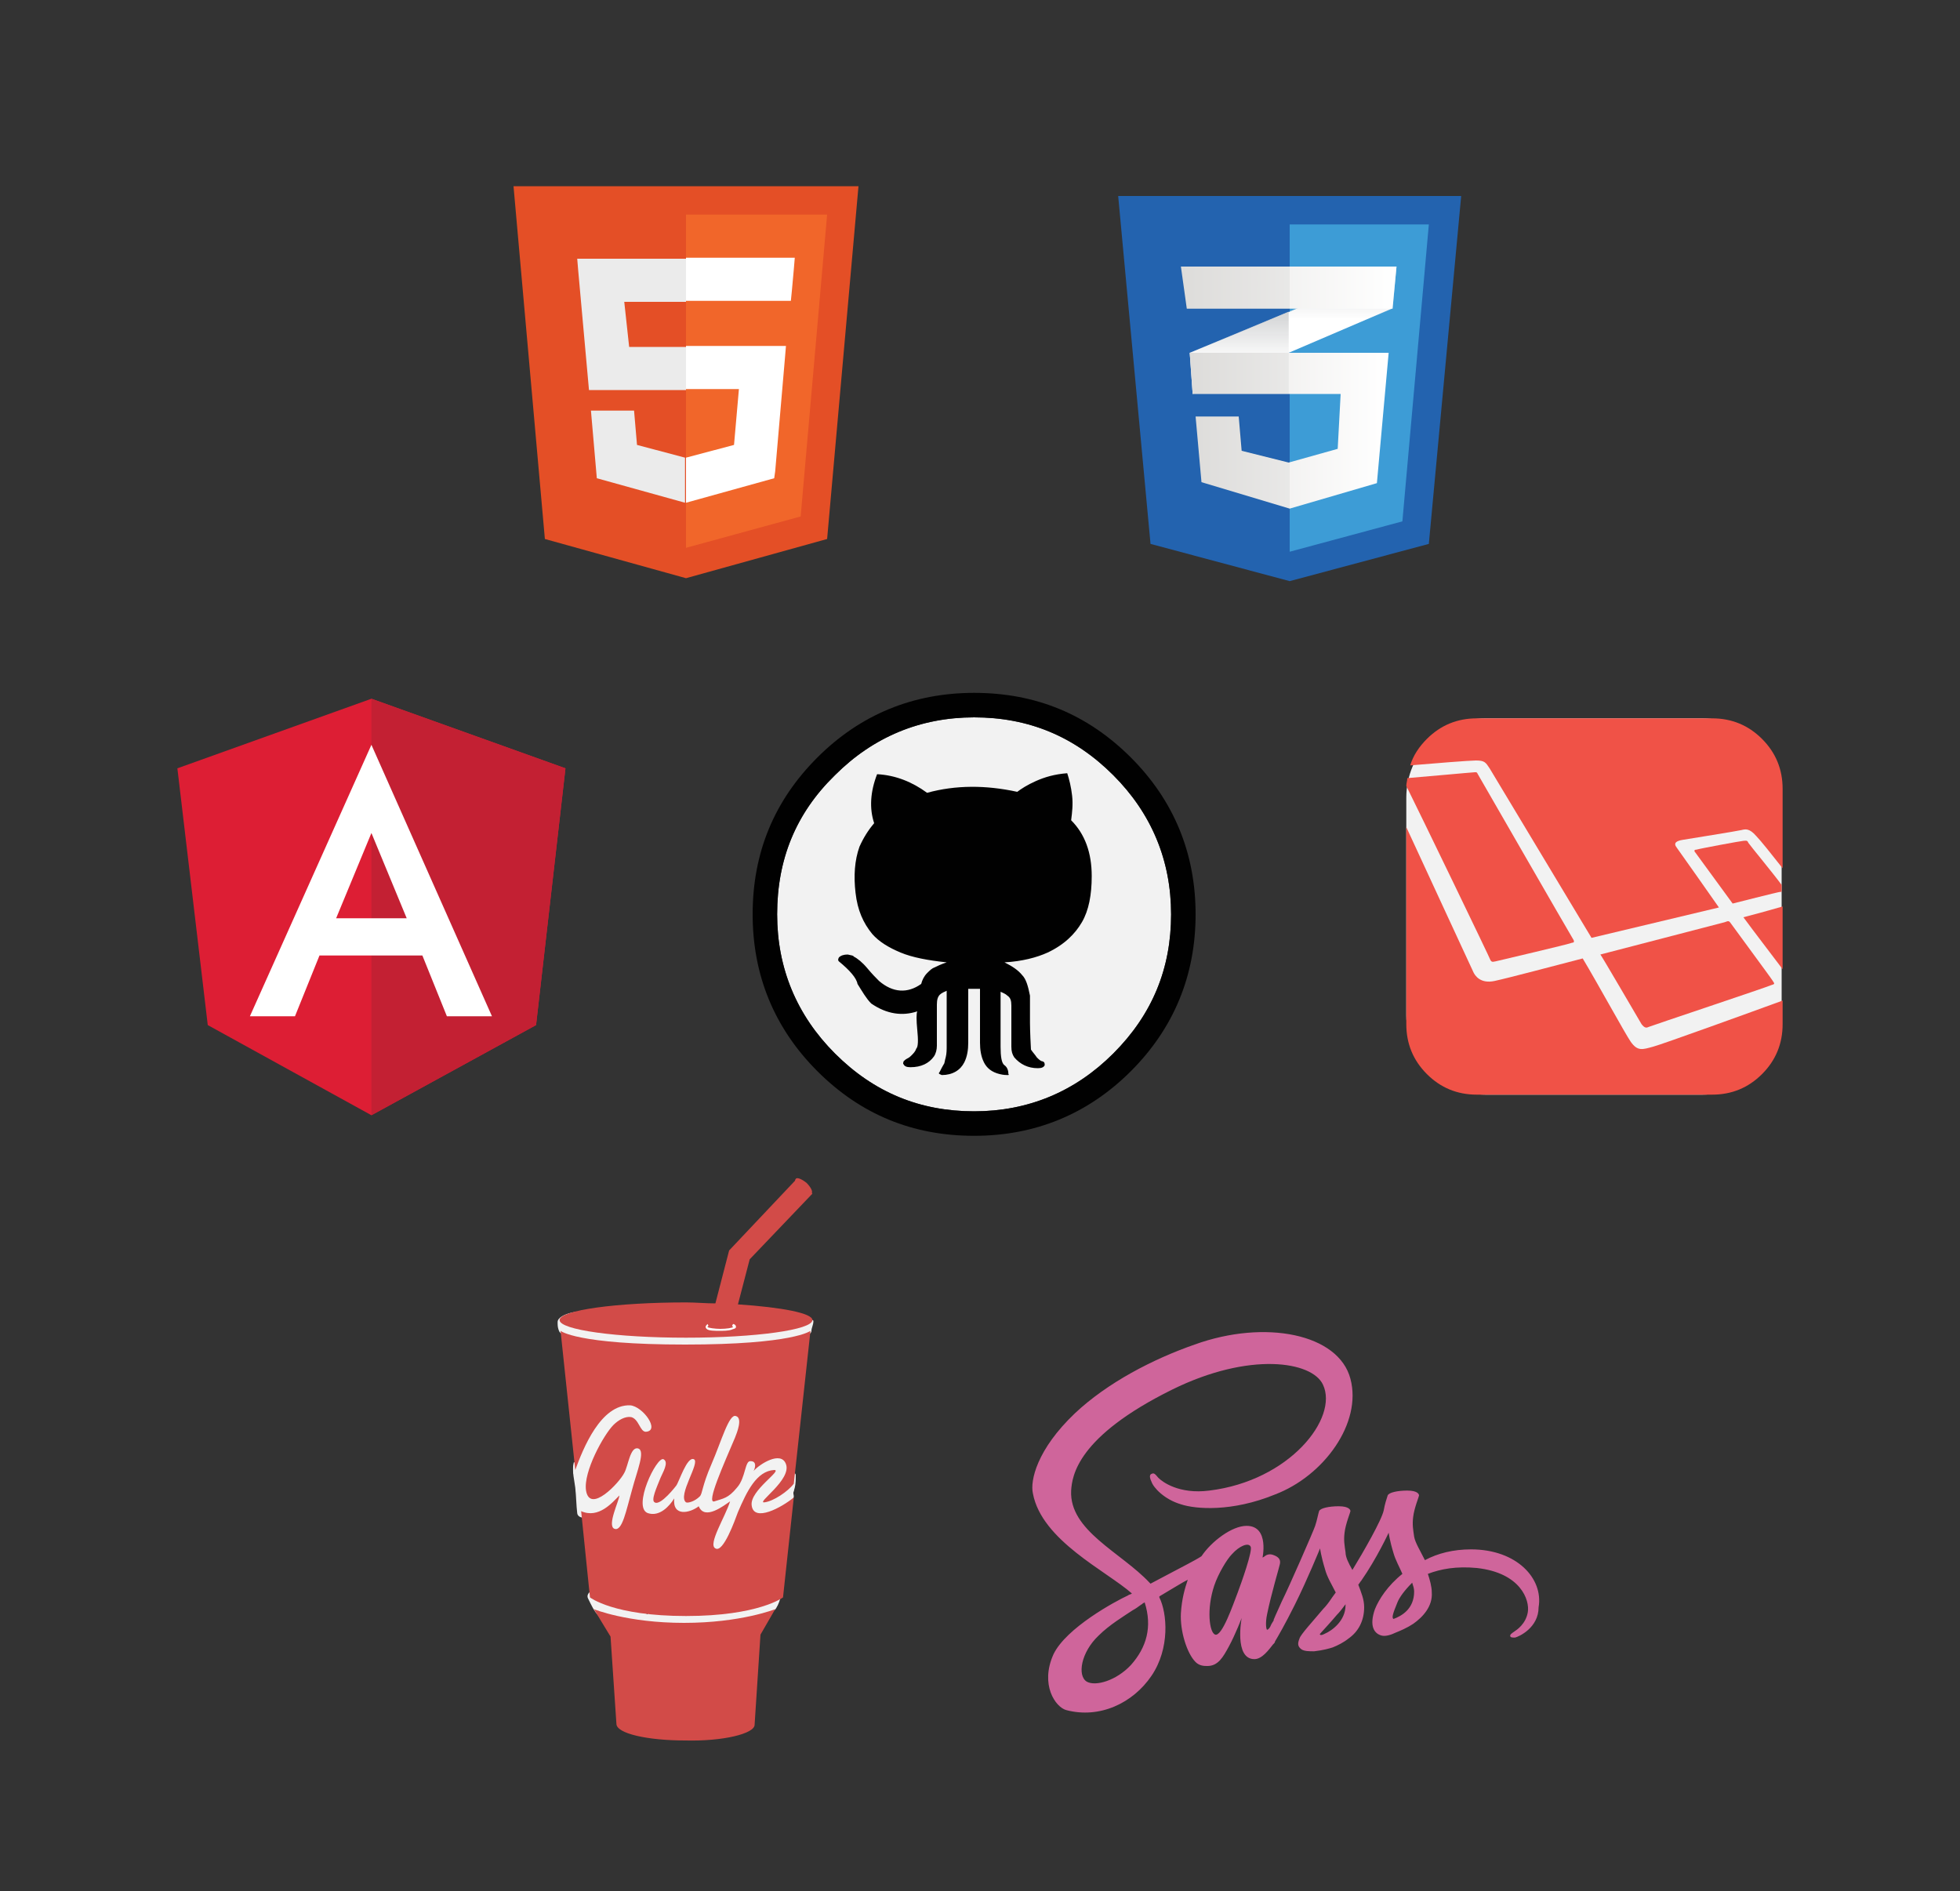 <?xml version="1.0" encoding="utf-8"?>
<!-- Generator: Adobe Illustrator 19.2.1, SVG Export Plug-In . SVG Version: 6.00 Build 0)  -->
<svg version="1.1" xmlns="http://www.w3.org/2000/svg" xmlns:xlink="http://www.w3.org/1999/xlink" x="0px" y="0px"
	 viewBox="0 0 200 193" style="enable-background:new 0 0 200 193;" xml:space="preserve">
<rect x="0" y="0" width="200" height="193" fill="#333333" stroke="none"/>
<style type="text/css">
	.st0{fill:#F2F2F2;}
	.st1{fill:#E44F26;}
	.st2{fill:#F1662A;}
	.st3{fill:#EBEBEB;}
	.st4{fill:#FFFFFF;}
	.st5{fill:#2363AF;}
	.st6{fill:#3D9CD6;}
	.st7{fill:url(#SVGID_1_);}
	.st8{fill:url(#SVGID_2_);}
	.st9{fill:url(#SVGID_3_);}
	.st10{opacity:5.000000e-02;}
	.st11{fill:#010101;}
	.st12{fill:url(#SVGID_4_);}
	.st13{opacity:5.000000e-02;fill:#010101;enable-background:new    ;}
	.st14{fill:#CF659B;}
	.st15{fill:#D24B48;}
	.st16{fill:#F05247;}
	.st17{fill:#DD1E34;}
	.st18{fill:#C32033;}
</style>
<g id="Layer_3">
	<g>
		<g>
			<path class="st0" d="M58.2,137.9c0.1,0.1,0.2,0.1,0.2,0.2c1,0.9,2.6,1,3.5,0c0.9-1,1-2.6,0-3.5c-0.1-0.1-0.2-0.1-0.2-0.2
				c-1-0.9-2.6-1-3.5,0C57.3,135.3,57.2,136.9,58.2,137.9L58.2,137.9z"/>
		</g>
	</g>
	<g>
		<g>
			<path class="st0" d="M57.8,135.2c-0.2,0.2-0.1,0.1,0.3-0.1c-0.1,0.1-1.3,0.6-0.8,0.9c0,0,0,0,0,0c0.9-0.3,1.9-0.6,2.8-0.9
				c-0.3-0.2-0.3-0.6-0.3-1c0-0.6-2.9-0.1-2.9,0.8c0,0.3,0,0.5,0.1,0.8c0.1,0.3,0.2,0.3,0.4,0.5c0.4,0.3,1.2,0.1,1.7-0.1
				c0.2-0.1,1.3-0.4,1.1-0.8c-0.1-0.1-0.1-0.2-0.2-0.3c-0.3,0.3-0.6,0.6-0.8,0.9c0.3-0.1,0.6-0.3,0.9-0.5c0.4-0.3,0.4-0.7-0.2-0.7
				C59.2,134.6,58.3,134.8,57.8,135.2L57.8,135.2z"/>
		</g>
	</g>
	<g>
		<g>
			<path class="st0" d="M61.1,137.4c1.7,0.1,3.3,0.2,5,0.1c0.6,0,1.6-0.2,1.9-0.8c0.3-0.6-0.3-0.8-0.8-0.8c-1.7,0-3.3,0-5-0.1
				c-0.6,0-1.6,0.2-1.9,0.8C59.9,137.2,60.6,137.4,61.1,137.4L61.1,137.4z"/>
		</g>
	</g>
	<g>
		<g>
			<path class="st0" d="M66.2,137.5c3.1,0,6.2,0.2,9.2-0.5c0.3-0.1,1.5-0.4,1.3-0.9c-0.2-0.5-1.3-0.2-1.6-0.1
				c-2.4,0.5-5.2,0.2-7.7,0.2C66.5,136.2,64.3,137.5,66.2,137.5L66.2,137.5z"/>
		</g>
	</g>
	<g>
		<g>
			<path class="st0" d="M74.7,137.8c1,0.1,2,0,3-0.2c1-0.2,1.9-0.3,2.9-0.6c0.5-0.2,1.4-0.6,1.2-1.3c-0.2-0.7-1.2-0.7-1.7-0.5
				c-1.3,0.4-3,0.8-4.3,0.7c-0.7-0.1-1.6,0.2-1.9,0.9C73.6,137.3,74.1,137.8,74.7,137.8L74.7,137.8z"/>
		</g>
	</g>
	<g>
		<g>
			<path class="st0" d="M80.1,136.6c-0.1,0-0.2,0-0.2,0c-0.1-0.1-0.2-0.1-0.3-0.2c0,0,0,0,0,0c-0.1,0.2,0.1,0.3,0.2,0.3
				c0.5,0.1,1,0,1.5-0.1c-0.4,0.1-0.7,0.1-1.1,0.2c0,0,0.1,0,0.1,0c-0.1,0-0.3-0.1-0.4-0.1C80,136.6,80,136.6,80.1,136.6
				c0.3,0.4,1.2,0.1,1.6-0.1c0.3-0.1,1.1-0.3,1.1-0.7c0-0.3,0.2-0.6,0.2-1c0-0.4-2.9,0-2.9,0.8c0,0.3-0.2,0.6-0.2,1
				c0.9-0.3,1.9-0.6,2.8-0.9c-0.4-0.3-1.3-0.1-1.7,0c0.4,0,0.9-0.1,1.3-0.1c0,0-0.1,0-0.1,0c0.1,0.1,0.2,0.2,0.2,0.3
				c0.2-0.5-0.9-0.4-1.1-0.4c-0.6,0.1-1.5,0.2-1.9,0.7C79,136.6,79.8,136.6,80.1,136.6L80.1,136.6z"/>
		</g>
	</g>
	<g>
		<g>
			<path class="st0" d="M67.4,146.1c0-0.8,0-1.4-0.6-2.1c-0.5-0.5-1.2-1-1.9-1.2c-1.4-0.3-3.2,0.7-3.1,2.3c0-0.1,0.1-0.3,0.1-0.4
				c0,0,0,0,0,0.1c0.7-0.2,1.5-0.5,2.2-0.7c-0.1,0-0.4-0.3-0.5-0.4c-0.6-0.4-2.7,0.1-2.6,1.1c0,0.2,0,0.9,0.2,0.7
				c0.6-0.2,1.2-0.4,1.7-0.6c0.3,0,0.3,0,0.1-0.1c-0.6-0.4-3.1-0.1-2.8,0.9c0.1,0.4,0.2,0.8,0.2,1.2c1-0.3,1.9-0.5,2.9-0.8
				c-0.2-0.4-0.3-0.8-0.6-1.1c-0.5-0.5-2.7-0.1-2.8,0.7c0,0.7-0.1,1.4-0.1,2.1c-0.1,1.1,2.8,0.5,2.9-0.4c0-0.7,0.1-1.4,0.1-2.1
				c-0.9,0.2-1.9,0.5-2.8,0.7c0.2,0.2,0.2,0.5,0.4,0.8c0.5,0.9,2.9,0.2,2.9-0.8c0-0.4,0-0.8-0.2-1.2c-0.9,0.3-1.9,0.6-2.8,0.9
				c0.9,0.6,1.8,0.7,2.8,0.2c1-0.5,0.9-1.2,0.8-2.2c-0.9,0.4-1.7,0.7-2.6,1.1c0.3,0.2,0.7,0.4,1.1,0.5c0.7,0.2,1.8-0.2,2.2-0.7
				c0.1-0.2,0.1-0.3,0.1-0.4c0.1-0.2,0.4-0.7,0-0.5c-0.6,0.1-1.2,0.2-1.8,0.4c0.4,0.1,1.1,0.6,1.3,1c0.3,0.5,0.2,1,0.2,1.6
				C64.5,147.7,67.4,147.2,67.4,146.1L67.4,146.1z"/>
		</g>
	</g>
	<g>
		<g>
			<path class="st0" d="M58.8,146.9c0,0.5,0.1,0.9,0.1,1.4c0,0.4-0.2,0.9-0.4,1.3c-0.2,0.6,0.9,0.6,1.2,0.5c0.5-0.1,1.5-0.3,1.7-0.9
				c0.1-0.4,0.3-0.9,0.4-1.3c0.1-0.5-0.1-0.9-0.1-1.4c0.1-0.6-0.8-0.6-1.2-0.5C60.1,146,58.9,146.3,58.8,146.9L58.8,146.9z"/>
		</g>
	</g>
	<g>
		<g>
			<path class="st0" d="M58.5,149.5c-0.1,0.8,0.1,1.5,0.2,2.3c0.1,0.9,0.1,1.8,0.2,2.6c0.1,1,3,0.4,2.9-0.8
				c-0.1-0.8-0.1-1.5-0.2-2.3c-0.1-0.7-0.3-1.5-0.2-2.2C61.5,148,58.6,148.5,58.5,149.5L58.5,149.5z"/>
		</g>
	</g>
	<g>
		<g>
			<path class="st0" d="M60,152c0,0.6,0,1.2,0,1.9c0,1.6,2.3,1,2.9,0.1c0.7-1.2,1.2-2.5,1.5-3.9c0.2-0.7,0.3-1.4,0.5-2.1
				c0.1-0.4,0.2-1.9,0.5-2.2c-0.8-0.1-1.6-0.2-2.4-0.3c0.8,2.8-0.6,5.9-1.4,8.6c-0.5,1.7,2.4,1.7,2.8,0.4c0.9-3.1,2.5-6.6,1.5-9.8
				c-0.3-1-1.8-0.9-2.4-0.3c-1.1,1-1.2,2.4-1.5,3.8c-0.4,1.9-0.9,3.7-1.8,5.4c1,0,1.9,0.1,2.9,0.1c0-0.6,0-1.2,0-1.9
				C63,150.3,60,150.6,60,152L60,152z"/>
		</g>
	</g>
	<g>
		<g>
			<path class="st0" d="M64,156.2c0-1.2,0-2.4,0.2-3.7c0.2-1.1-2.8-0.5-2.9,0.4c-0.2,1.3-0.3,2.7-0.2,4
				C61.1,157.8,64,157.3,64,156.2L64,156.2z"/>
		</g>
	</g>
	<g>
		<g>
			<path class="st0" d="M67.7,154.8c0-2.1-0.5-5.3,0.8-7.1c-1,0.2-1.9,0.4-2.9,0.6c0.1,1.7-0.5,3.5-0.3,5.1c0.1,1.2,1.6,1.3,2.6,1.1
				c3.3-0.6,3.3-3.8,3.6-6.5c0.1-0.6-2.7,0.1-2.9,0.6c-0.5,1.1-1.9,4.4-0.4,5.4c0.9,0.5,3.3,0,3.4-1.1c0-0.5-2.8-0.1-2.9,0.8
				c0,0,0,0,0-0.1c0.6-0.2,1.3-0.5,1.9-0.7c0,0,0-2.2,0-2.4c0.2-0.8,0.6-1.6,0.9-2.4c-1,0.2-1.9,0.4-2.9,0.6
				c-0.1,1.2,0.1,4.3-1.3,4.9c0.5-0.1,1-0.3,1.5-0.4c-1.1,0.1-0.4-2.5-0.4-2.9c0.1-1,0.1-1.9,0.1-2.8c-0.1-0.9-2.6,0.3-2.9,0.6
				c-1.3,2-0.8,5.2-0.8,7.4C64.8,156.1,67.7,155.7,67.7,154.8L67.7,154.8z"/>
		</g>
	</g>
	<g>
		<g>
			<path class="st0" d="M67.9,154.8c2.2-0.2,4.1,0.3,5.9-1.2c1.1-0.9,3.1-3.4,2.5-5c-0.8-1.8-3.2,0.3-3.8,1.1
				c-0.6,0.7-1.1,1.5-1.6,2.4c-0.3,0.5-0.5,1-0.8,1.5c-0.1,0.2-0.3,0.5-0.4,0.7c-0.3,0.3-0.3,0.4-0.1,0.3c0.7-0.1,1.4-0.2,2.1-0.2
				c0,0,0,0-0.1,0c-0.9-0.5-3.5,0.7-2.3,1.5c1.4,0.8,2.7-0.6,3.4-1.7c0.9-1.5,1.5-3.6,2.9-4.7c-0.4,0.1-0.7,0.3-1.1,0.4
				c0,0,0.1,0,0.1,0c-0.4-0.1-0.8-0.2-1.2-0.3c0.3,0.3-0.4,1.6-0.6,1.9c-0.3,0.5-0.6,1.1-1.1,1.4c-0.9,0.6-2.4,0.2-3.5,0.3
				C66.8,153.1,65.9,154.9,67.9,154.8L67.9,154.8z"/>
		</g>
	</g>
	<g>
		<g>
			<path class="st0" d="M73.8,150.3c0.2-1.1,0.5-2.3,0.9-3.4c0.1-0.4,0.3-0.8,0.5-1.2c0.1-0.3,0.2-0.5,0.4-0.8
				c0.3-0.5,0-0.5-0.9-0.1c-0.2-0.2-0.4-0.3-0.6-0.5c0.1,0.5-0.6,1.5-0.8,2c-0.3,0.7-0.7,1.4-1,2.1c-0.7,1.3-1.3,2.6-1.7,4
				c-0.4,1.2,2.6,0.9,2.9-0.3c0.6-1.8,1.5-3.4,2.3-5.1c0.5-1,1.3-2.4,1.2-3.5c0-0.3-0.4-0.4-0.6-0.5c-3.7-1.4-5,5.3-5.5,7.5
				C70.6,151.9,73.5,151.5,73.8,150.3L73.8,150.3z"/>
		</g>
	</g>
	<g>
		<g>
			<path class="st0" d="M74.5,157.6c0.8-1.4,1.5-2.8,2.1-4.3c0.3-0.8,0.5-1.7,0.8-2.5c0.2-0.8,0.3-2,0.7-2.7
				c-0.6,0.3-1.3,0.5-1.9,0.8c-0.5,0-0.1,1.4,0,1.7c0,1.1,2.5,0.2,2.8-0.3c0.5-0.5,0.2-0.7-0.7-0.4c-0.2-0.1-0.4-0.3-0.6-0.4
				c0.2,1.7-3.1,3-1.3,4.6c1.4,1.3,2.9,0.1,3.9-0.9c1.2-1.3-1.6-1.3-2.3-0.6c-0.2,0.3-1,0.8-0.3,0.5c0.5-0.1,1-0.1,1.5-0.2
				c-0.6-0.2,0.9-1.9,1-2.1c0.3-0.6,0.5-1.3,0.4-2c0-0.2-0.4-0.4-0.6-0.4c-1.6-0.4-3,0.6-3.8,1.9c0.9-0.1,1.9-0.2,2.8-0.3
				c0-1-0.2-2.3-1.4-2.6c-0.8-0.2-1.9,0.1-2.3,0.8c-0.8,1.1-0.9,3.1-1.3,4.4c-0.6,1.8-1.4,3.5-2.3,5.1
				C71.1,158.7,74,158.5,74.5,157.6L74.5,157.6z"/>
		</g>
	</g>
	<g>
		<g>
			<path class="st0" d="M78.2,151.2c0,0.5,0,0.9-0.1,1.4c-0.1,0.4-0.2,0.8-0.1,1.2c0.1,0.7,2.9,0.1,2.9-0.8c0,0,0.1-0.2,0.1-0.3
				c0-0.2-0.1-0.4-0.1-0.6c-0.1-0.7-3-0.1-2.9,0.8c0,0.2,0.1,0.4,0.1,0.6c0,0.1-0.1,0.2-0.1,0.3c1-0.3,1.9-0.5,2.9-0.8
				c-0.1-0.4,0.1-0.8,0.2-1.2c0.1-0.4,0.1-0.9,0.1-1.3C81.1,149.8,78.2,150.3,78.2,151.2L78.2,151.2z"/>
		</g>
	</g>
	<g>
		<g>
			<path class="st0" d="M78.1,153.5c0.1,0.1,0.2,0.1,0.2,0.2c0.4,0.4,1.3,0.3,1.8,0c0.5-0.3,0.8-0.7,0.8-1.3c0-0.1,0-0.3-0.1-0.4
				c-0.1-0.7-1.2-0.8-1.7-0.6c-0.6,0.2-1.3,0.7-1.2,1.4c0,0.1,0,0.3,0.1,0.4c0.9-0.4,1.7-0.8,2.6-1.2c-0.1-0.1-0.2-0.1-0.2-0.2
				C79.3,150.8,76.9,152.3,78.1,153.5L78.1,153.5z"/>
		</g>
	</g>
	<g>
		<g>
			<path class="st0" d="M79.7,153.3c0,0,0.1,0,0.1,0c-0.6,0.1-1.2,0.3-1.8,0.4c0.2,0,0.3,0,0.5,0c0.4-0.1,0.9-0.2,1.3-0.3
				c0.2-0.1,0.7-0.2,0.8-0.5c0-0.1,0.2-0.2,0.3-0.3c0.1-0.1,0-0.3,0.1-0.5c-1,0.3-1.9,0.5-2.9,0.8c0,0.2,0,0.5-0.1,0.7
				c0,0.3,2.8,0,2.9-0.8c0-0.2,0-0.5,0.1-0.7c0-0.3-2.8,0-2.9,0.8c0,0.2,0,0.1-0.1,0.3c-0.1,0.1-0.2,0.2-0.2,0.3
				c0.7-0.3,1.4-0.5,2.1-0.8c0.2,0,0.2,0-0.2,0c-0.2,0-0.4,0.1-0.6,0.1c-0.4,0.1-0.7,0.2-1,0.3c-0.2,0.1-1,0.5-0.4,0.7
				C78.3,153.8,79.2,153.5,79.7,153.3L79.7,153.3z"/>
		</g>
	</g>
	<g>
		<g>
			<path class="st0" d="M73.3,154.4c0.5-0.4,0,0.1-0.9,0.2c0.2,0,0.5-0.1,0.7-0.1c0.5-0.1,1-0.3,1.4-0.6c0.1-0.1,0.4-0.2,0.3-0.4
				c0-0.2-0.4-0.2-0.5-0.2c-0.6,0-1.5,0.2-2,0.5c1.3-0.3,1.6-0.5,0.9-0.3c-0.2,0-0.4,0.1-0.5,0.1c-0.3,0.1-0.6,0.2-0.9,0.3
				c-0.4,0.2-0.8,0.4-1.1,0.7c-0.5,0.4,0.5,0.5,0.7,0.4C72,155,72.8,154.8,73.3,154.4L73.3,154.4z"/>
		</g>
	</g>
	<g>
		<g>
			<path class="st0" d="M73.8,153.4c1,0,3.1-1.5,1.2-1.5C74,151.9,71.9,153.4,73.8,153.4L73.8,153.4z"/>
		</g>
	</g>
	<g>
		<g>
			<path class="st0" d="M73,152.5c-0.1,0.1-0.1,0.2-0.2,0.3c-0.4,0.6,0.3,1.1,0.9,1.2c0.7,0.1,1.5-0.2,1.9-0.9
				c0.1-0.1,0.1-0.2,0.2-0.3c0.4-0.6-0.3-1.1-0.9-1.2C74.2,151.6,73.4,151.9,73,152.5L73,152.5z"/>
		</g>
	</g>
	<g>
		<g>
			<path class="st0" d="M64.5,164.8c0-0.2,0-0.4,0-0.6c0.1-1-1.5-0.7-2-0.5c0.2,0,0.4-0.1,0.6-0.1c0.3,0.1,0.5,0.2,0.8,0.3
				c-0.5-0.4-0.8-1-1-1.6c-0.3-0.6-1.1-0.5-1.7-0.4c-0.4,0.1-1.5,0.6-1.2,1.2c0.3,0.6,0.6,1.3,1.1,1.8c0.7,0.8,1.8,0.4,2.7,0.1
				c-0.7-0.2-1.4-0.3-2-0.5c0,0.4,0,0.7,0,1.1c0.1,0.6,1.3,0.5,1.7,0.4C63.7,165.9,64.5,165.5,64.5,164.8L64.5,164.8z"/>
		</g>
	</g>
	<g>
		<g>
			<path class="st0" d="M65.9,165.3c0-0.2,0-0.4,0-0.6c-1,0.2-1.9,0.4-2.9,0.5c1.2,2.6,4.5,2.3,5.7-0.2
				C67.7,165.1,66.8,165.2,65.9,165.3c0,1,0.7,1.3,1.6,1.2c0.5,0,0.9-0.3,1.3-0.4c0.6-0.1,1.2-0.2,1.8-0.3c0.5-0.1,1.4-0.6,1.2-1.2
				c-0.2-0.7-1.2-0.6-1.7-0.4c-0.5,0.1-1,0.1-1.4,0.2c-0.3,0-0.5,0.1-0.7,0.2c-0.5,0.1-0.5,0.2,0,0.1c0.3,0.1,0.5,0.2,0.8,0.3
				c-0.1-0.1-0.1-0.3-0.1-0.4c-0.1-1.1-2.5-0.4-2.8,0.3C65.8,165,65.3,165.8,65.9,165.3c0.4-0.4,0.2-0.3,0-0.8
				c-0.4-0.9-2.9-0.5-2.9,0.5c0,0.2,0,0.4,0,0.6C63,166.9,65.9,166.4,65.9,165.3L65.9,165.3z"/>
		</g>
	</g>
	<g>
		<g>
			<path class="st0" d="M77,162.2c-0.1,0.9-0.1,1.7-0.6,2.5c-0.3,0.4,1.1,0.3,1.1,0.2c0.5-0.1,1.4-0.3,1.7-0.8
				c0.5-0.8,0.6-1.8,0.7-2.7c0-0.4-1.4-0.1-1.6,0C78,161.5,77.1,161.7,77,162.2L77,162.2z"/>
		</g>
	</g>
	<g>
		<g>
			<path class="st0" d="M78.4,165c0-0.3,0-0.5,0-0.8c0-1.3-2.1-0.6-2.6-0.1c-0.4,0.4-0.7,0.8-1,1.2c-0.3,0.4-0.5,1-0.9,1.2
				c0.5-0.1,1-0.3,1.5-0.4c0,0-0.1,0-0.1,0c0.3,0.2,0.6,0.3,0.9,0.5c-0.2-0.6,0-1.5,0.1-2.1c0.2-1.2-2.2-0.6-2.6-0.1
				c-0.2,0.3-0.5,0.6-0.7,0.9c0.9,0,1.7-0.1,2.6-0.1c-0.2-1.4-1.7-1.2-2.8-1c-0.9,0.1-2.9,0.4-2.9,1.7c0.1,1,3,0.4,2.9-0.8
				c0,0,0,0,0-0.1c-0.2,0.3-0.4,0.6-0.5,0.9c-0.4,0.3,0,0,0.3,0c0.3,0,0-0.3,0.1,0.1c0.1,1,2.2,0.4,2.6-0.1c0.2-0.3,0.5-0.6,0.7-0.9
				c-0.9,0-1.8-0.1-2.6-0.1c-0.1,0.7-0.4,1.9-0.1,2.6c0.1,0.4,0.5,0.5,0.9,0.5c2.1,0.2,2.7-2,4-3.2c-0.9,0-1.8-0.1-2.6-0.1
				c0,0.3,0,0.5,0,0.8C75.5,166.6,78.4,166.1,78.4,165L78.4,165z"/>
		</g>
	</g>
	<g>
		<g>
			<path class="st0" d="M60.4,148.7c-0.6,0.1-1.2,0.4-1.6,0.8c-0.1,0.1-0.3,0.2-0.3,0.4c0,0.1,0,0.2,0,0.4c0,0.4,2.9,0,2.9-0.8
				c0-0.2-0.1-0.2,0.1-0.3c-0.3,0.1-0.7,0.3-1,0.4c0,0,0.1,0,0.1,0c0.3-0.1,1.4-0.4,1.3-0.8C61.9,148.3,60.5,148.7,60.4,148.7
				L60.4,148.7z"/>
		</g>
	</g>
	<g>
		<g>
			<path class="st0" d="M58.5,150.2c0.2,0.7,0.2,1.4,0.3,2.1c0.1,0.7,3.1,0,2.9-0.8c-0.1-0.7-0.1-1.4-0.3-2.1
				C61.2,148.8,58.3,149.5,58.5,150.2L58.5,150.2z"/>
		</g>
	</g>
	
		<rect x="58.8" y="149.2" transform="matrix(0.995 -9.965742e-02 9.965742e-02 0.995 -14.845 6.655)" class="st0" width="0.8" height="5.4"/>
	<path class="st0" d="M79.3,93.3c0,5.5,2,10.3,5.9,14.2c4,4,8.7,5.9,14.2,5.9c5.5,0,10.3-2,14.2-5.9c4-4,5.9-8.7,5.9-14.2
		c0-5.5-2-10.3-5.9-14.2c-4-4-8.7-5.9-14.2-5.9c-5.5,0-10.3,2-14.2,5.9C81.2,83,79.3,87.7,79.3,93.3z"/>
</g>
<g id="Layer_1">
	<path class="st0" d="M173.7,111.7h-22.1c-4.5,0-8.1-3.6-8.1-8.1V81.4c0-4.5,3.6-8.1,8.1-8.1h22.1c4.5,0,8.1,3.6,8.1,8.1v22.1
		C181.9,108,178.2,111.7,173.7,111.7z"/>
	<path class="st1" d="M87.6,19l-3.2,36L70,59l-14.4-4l-3.2-36H87.6L87.6,19z"/>
	<path class="st2" d="M70,55.9l11.7-3.2l2.7-30.8H70V55.9L70,55.9z"/>
	<path class="st3" d="M63.7,30.8H70v-4.4H58.9l0.1,1.2l1.1,12.2H70v-4.4h-5.8L63.7,30.8L63.7,30.8z"/>
	<path class="st3" d="M64.7,41.9h-4.4l0.6,6.9l9,2.5l0,0v-4.6l0,0l-4.9-1.3L64.7,41.9L64.7,41.9z"/>
	<path class="st4" d="M70,39.7h5.4l-0.5,5.7L70,46.7v4.6l9-2.5l0.1-0.7l1-11.6l0.1-1.2H70V39.7L70,39.7z"/>
	<path class="st4" d="M70,30.7L70,30.7l10.7,0l0.1-1l0.2-2.2l0.1-1.2H70V30.7L70,30.7z"/>
	<path class="st5" d="M145.8,55.5l-14.2,3.8l-14.2-3.8L114.1,20h35L145.8,55.5z"/>
	<path class="st6" d="M131.6,22.9v33.4l0,0l11.5-3.1l2.7-30.3H131.6L131.6,22.9z"/>
	<path class="st4" d="M131.6,31.8L121.4,36l0.3,4.2l9.8-4.2l10.5-4.5l0.4-4.3L131.6,31.8z"/>
	
		<linearGradient id="SVGID_1_" gradientUnits="userSpaceOnUse" x1="-919.435" y1="-82.551" x2="-919.435" y2="-90.978" gradientTransform="matrix(1 0 0 1 1045.93 122.759)">
		<stop  offset="0.387" style="stop-color:#D2D3D4;stop-opacity:0"/>
		<stop  offset="1" style="stop-color:#D2D3D4"/>
	</linearGradient>
	<path class="st7" d="M121.4,36l0.3,4.2l9.8-4.2v-4.2L121.4,36z"/>
	
		<linearGradient id="SVGID_2_" gradientUnits="userSpaceOnUse" x1="-908.905" y1="-86.754" x2="-908.905" y2="-95.514" gradientTransform="matrix(1 0 0 1 1045.93 122.759)">
		<stop  offset="0.387" style="stop-color:#D2D3D4;stop-opacity:0"/>
		<stop  offset="1" style="stop-color:#D2D3D4"/>
	</linearGradient>
	<path class="st8" d="M142.5,27.2l-10.9,4.5V36l10.5-4.5L142.5,27.2z"/>
	
		<linearGradient id="SVGID_3_" gradientUnits="userSpaceOnUse" x1="-924.504" y1="-78.792" x2="-904.263" y2="-78.792" gradientTransform="matrix(1 0 0 1 1045.93 122.759)">
		<stop  offset="0" style="stop-color:#E8E7E5"/>
		<stop  offset="1" style="stop-color:#FFFFFF"/>
	</linearGradient>
	<path class="st9" d="M121.4,36l0.3,4.2l15.1,0l-0.3,5.6l-5,1.4l-4.8-1.2l-0.3-3.5h-4.4l0.6,6.7l9,2.7l8.9-2.6l1.2-13.3H121.4z"/>
	<g class="st10">
		<path class="st11" d="M131.6,36h-10.2l0.3,4.2l9.8,0V36L131.6,36z M131.6,47.2L131.6,47.2l-4.8-1.2l-0.3-3.5H122l0.6,6.7l9,2.7
			V47.2z"/>
	</g>
	
		<linearGradient id="SVGID_4_" gradientUnits="userSpaceOnUse" x1="-925.435" y1="-93.37" x2="-903.46" y2="-93.37" gradientTransform="matrix(1 0 0 1 1045.93 122.759)">
		<stop  offset="0" style="stop-color:#E8E7E5"/>
		<stop  offset="1" style="stop-color:#FFFFFF"/>
	</linearGradient>
	<path class="st12" d="M120.5,27.2h22l-0.4,4.3h-21L120.5,27.2z"/>
	<path class="st13" d="M131.6,27.2h-11.1l0.5,4.3h10.6V27.2L131.6,27.2z"/>
	<path class="st11" d="M76.8,93.3c0-6.3,2.2-11.6,6.6-16c4.4-4.4,9.8-6.6,16-6.6c6.3,0,11.6,2.2,16,6.6c4.4,4.4,6.6,9.8,6.6,16
		s-2.2,11.6-6.6,16c-4.4,4.4-9.8,6.6-16,6.6c-6.3,0-11.6-2.2-16-6.6C79,104.9,76.8,99.5,76.8,93.3z M79.3,93.3
		c0,5.5,2,10.3,5.9,14.2c4,4,8.7,5.9,14.2,5.9c5.5,0,10.3-2,14.2-5.9c4-4,5.9-8.7,5.9-14.2c0-5.5-2-10.3-5.9-14.2
		c-4-4-8.7-5.9-14.2-5.9c-5.5,0-10.3,2-14.2,5.9C81.2,83,79.3,87.7,79.3,93.3z M85.6,98.1c-0.1-0.1-0.1-0.2,0-0.4
		c0.2-0.2,0.5-0.3,0.9-0.3c0.4,0.1,0.6,0.1,0.6,0.2c0.4,0.2,0.9,0.6,1.4,1.2c0.5,0.6,0.9,1,1.2,1.3c1.4,1.2,2.9,1.3,4.3,0.3
		c0.1-0.4,0.3-0.8,0.6-1.1c0.3-0.3,0.5-0.5,0.8-0.6c0.2-0.1,0.6-0.3,1.2-0.5c-1.9-0.2-3.5-0.5-4.7-1c-1.2-0.5-2.2-1.1-2.9-1.9
		c-0.9-1.1-1.5-2.4-1.7-4.2c-0.2-1.7-0.1-3.3,0.4-4.7c0.4-0.9,0.9-1.7,1.5-2.4c-0.5-1.5-0.4-3.2,0.3-5c1.9,0.1,3.6,0.8,5.1,1.9
		c2.9-0.8,6-0.8,9.2-0.1c0.4-0.3,1-0.7,1.9-1.1c0.9-0.4,1.9-0.7,3.2-0.8c0.2,0.6,0.4,1.4,0.5,2.3s0,1.7-0.1,2.5
		c1.4,1.4,2.1,3.3,2.1,5.7c0,1.9-0.3,3.5-1,4.7s-1.8,2.3-3.5,3.1c-1.1,0.5-2.6,0.9-4.4,1c0.8,0.4,1.4,0.8,1.8,1.3
		c0.4,0.4,0.6,1.1,0.8,2.1v2.8c0,0,0,0.9,0.1,2.7c0.2,0.3,0.4,0.5,0.6,0.8c0.2,0.2,0.4,0.4,0.6,0.4c0.2,0.1,0.2,0.2,0.2,0.4
		c-0.1,0.2-0.3,0.3-0.7,0.3c-1,0-1.8-0.4-2.4-1.1c-0.2-0.3-0.3-0.6-0.3-1.1v-4.2c0-0.5-0.1-0.8-0.4-1c-0.2-0.2-0.5-0.3-0.7-0.4v5.6
		c0,1,0.1,1.7,0.4,1.9s0.4,0.6,0.4,0.9c0.1,0.1,0,0.1-0.1,0.1c-0.1,0-0.4,0-0.8-0.1c-0.8-0.2-1.3-0.6-1.6-1.2
		c-0.3-0.6-0.4-1.3-0.4-2v-5.5h-1.2v5.5c0,0.7-0.1,1.4-0.4,2c-0.4,0.8-1.2,1.3-2.3,1.3c-0.2-0.1-0.3-0.1-0.3-0.2
		c0.1-0.1,0.2-0.4,0.5-0.9c0.1-0.1,0.1-0.4,0.2-0.7c0.1-0.4,0.1-0.8,0.1-1.2v-5.6c-0.2,0.1-0.5,0.2-0.7,0.4s-0.3,0.5-0.3,1v4.2
		c0,0.4-0.1,0.8-0.3,1.1c-0.5,0.7-1.3,1.1-2.4,1.1c-0.4,0-0.6-0.1-0.7-0.3c-0.1-0.1,0-0.2,0-0.3c0.1-0.1,0.2-0.2,0.4-0.3
		s0.3-0.2,0.4-0.3c0.2-0.2,0.4-0.4,0.5-0.7c0.2-0.2,0.2-0.9,0.1-1.9s-0.1-1.7,0-1.9c-1.5,0.5-3.1,0.3-4.7-0.8
		c-0.5-0.5-0.9-1.2-1.4-2C87.4,99.8,86.7,99,85.6,98.1L85.6,98.1z"/>
	<path class="st14" d="M150.1,158.1c-1.8,0-3.4,0.4-4.7,1.1c-0.5-1-1-1.8-1.1-2.4c-0.1-0.7-0.2-1.2-0.1-2c0.1-0.9,0.6-2.1,0.6-2.2
		c0-0.1-0.1-0.5-1.2-0.5c-1,0-1.9,0.2-2,0.5s-0.3,0.9-0.4,1.5c-0.2,1-2.1,4.3-3.2,6.1c-0.4-0.7-0.7-1.3-0.7-1.8
		c-0.1-0.7-0.2-1.2-0.1-2c0.1-0.9,0.6-2.1,0.6-2.2c0-0.1-0.1-0.5-1.2-0.5c-1,0-1.9,0.2-2,0.5s-0.2,0.9-0.4,1.5
		c-0.2,0.6-2.7,6.3-3.4,7.7c-0.3,0.7-0.6,1.3-0.8,1.8c-0.2,0.4,0,0,0,0.1c-0.2,0.3-0.3,0.5-0.3,0.5v0c-0.1,0.3-0.3,0.5-0.4,0.5
		c-0.1,0-0.2-0.7,0-1.6c0.4-2,1.3-5,1.3-5.1c0-0.1,0.2-0.6-0.6-0.9c-0.7-0.3-1,0.2-1.1,0.2c-0.1,0-0.1,0.2-0.1,0.2s0.8-3.4-1.6-3.4
		c-1.5,0-3.6,1.6-4.6,3.1c-0.6,0.4-2,1.1-3.5,1.9c-0.6,0.3-1.1,0.6-1.7,0.9l-0.1-0.1c-2.9-3.1-8.2-5.3-8-9.4
		c0.1-1.5,0.6-5.5,10.3-10.3c7.9-3.9,14.3-2.9,15.4-0.5c1.6,3.4-3.4,9.8-11.6,10.8c-3.1,0.4-4.8-0.9-5.2-1.3
		c-0.4-0.5-0.5-0.5-0.7-0.4c-0.3,0.1-0.1,0.6,0,0.8c0.2,0.6,1.3,1.8,3,2.3c1.5,0.5,5.2,0.8,9.6-1c5-1.9,8.9-7.3,7.7-11.8
		c-1.2-4.6-8.7-6.1-15.9-3.5c-4.3,1.5-8.9,3.9-12.2,7c-3.9,3.7-4.6,6.9-4.3,8.2c0.9,4.8,7.5,7.9,10.1,10.2c-0.1,0.1-0.3,0.1-0.4,0.2
		c-1.3,0.6-6.3,3.3-7.6,6c-1.4,3.1,0.2,5.4,1.3,5.7c3.4,0.9,6.8-0.7,8.7-3.5c1.9-2.8,1.6-6.4,0.8-8l0-0.1l1-0.6
		c0.7-0.4,1.3-0.8,1.9-1.1c-0.3,0.9-0.6,1.9-0.7,3.4c-0.1,1.8,0.6,4.1,1.5,5c0.4,0.4,0.9,0.4,1.2,0.4c1.1,0,1.6-0.9,2.2-2
		c0.7-1.3,1.3-2.9,1.3-2.9s-0.8,4.2,1.3,4.2c0.8,0,1.5-1,1.9-1.5v0c0,0,0,0,0.1-0.1c0.1-0.1,0.1-0.2,0.1-0.2v0c0.3-0.5,1-1.7,2-3.7
		c1.3-2.6,2.6-5.8,2.6-5.8s0.1,0.8,0.5,2.1c0.2,0.8,0.7,1.6,1.1,2.4c-0.3,0.4-0.5,0.7-0.5,0.7l0,0c-0.2,0.3-0.5,0.7-0.8,1
		c-1,1.2-2.3,2.6-2.4,3c-0.2,0.5-0.2,0.8,0.2,1.1c0.3,0.2,0.8,0.2,1.3,0.2c0.9-0.1,1.6-0.3,1.9-0.4c0.5-0.2,1.1-0.5,1.6-0.9
		c1-0.7,1.6-1.8,1.6-3.2c0-0.8-0.3-1.5-0.6-2.3c0.1-0.1,0.2-0.3,0.3-0.4c1.6-2.3,2.8-4.9,2.8-4.9s0.1,0.8,0.5,2.1
		c0.2,0.7,0.6,1.4,0.9,2.1c-1.5,1.2-2.4,2.6-2.8,3.6c-0.6,1.7-0.1,2.5,0.7,2.7c0.4,0.1,1-0.1,1.4-0.3c0.5-0.2,1.2-0.5,1.8-0.9
		c1-0.7,2-1.8,1.9-3.2c0-0.6-0.2-1.3-0.4-1.9c1.3-0.5,2.9-0.8,5-0.6c4.5,0.5,5.4,3.3,5.2,4.5c-0.2,1.2-1.1,1.8-1.4,2
		c-0.3,0.2-0.4,0.3-0.4,0.4c0,0.2,0.2,0.2,0.5,0.2c0.4-0.1,2.4-1,2.4-3.1C157.5,161.1,154.8,158.1,150.1,158.1L150.1,158.1z
		 M115.4,169.9c-1.5,1.6-3.6,2.2-4.5,1.7c-1-0.6-0.6-3,1.2-4.7c1.1-1.1,2.6-2,3.5-2.6c0.2-0.1,0.5-0.3,0.9-0.6
		c0.1,0,0.1-0.1,0.1-0.1c0.1,0,0.2-0.1,0.2-0.1C117.6,166,117,168.1,115.4,169.9L115.4,169.9z M126.3,162.5
		c-0.5,1.3-1.6,4.5-2.3,4.3c-0.6-0.2-0.9-2.6-0.1-5c0.4-1.2,1.3-2.7,1.8-3.2c0.8-0.9,1.7-1.2,1.9-0.8
		C127.9,158.1,126.6,161.7,126.3,162.5z M135.2,166.7c-0.2,0.1-0.4,0.2-0.5,0.1c-0.1,0,0.1-0.2,0.1-0.2s1.1-1.2,1.6-1.8
		c0.3-0.3,0.6-0.7,0.9-1.1v0.1C137.3,165.4,135.9,166.4,135.2,166.7z M142.2,165.2c-0.2-0.1-0.1-0.5,0.4-1.7c0.2-0.5,0.7-1.2,1.5-2
		c0.1,0.3,0.2,0.6,0.2,0.9C144.3,164.2,143,164.9,142.2,165.2z"/>
	<g>
		<path class="st15" d="M77,176l0.6-9.2l1.5-2.6c0,0-3.5,1.4-9.3,1.4c-5.8,0-9.2-1.4-9.2-1.4l1.7,2.8l0.6,8.9c0,1,3.2,1.7,7,1.7
			C73.8,177.7,77,176.9,77,176"/>
		<path class="st15" d="M75.3,133.1l1.2-4.6l6.4-6.7l-1.7-1.4l-6.8,7.2L73,133c-1,0-2-0.1-3-0.1c-7.1,0-12.9,0.8-12.9,1.8
			c0,1,5.8,1.8,12.9,1.8c7.1,0,12.9-0.8,12.9-1.8C82.9,134,79.8,133.4,75.3,133.1"/>
		<path class="st4" d="M74.6,135.7c0,0-0.3,0.1-1,0.1c-0.7,0-1.3,0-1.5-0.2c-0.1-0.1-0.1-0.2-0.1-0.2c0-0.1,0.1-0.2,0.2-0.3l0.1,0.2
			c0,0-0.1,0-0.1,0.1c0,0.1,0.8,0.2,1.3,0.2c0.6,0,1.3-0.1,1.3-0.2c0,0-0.1-0.1-0.1-0.1l0.1-0.2c0.1,0,0.3,0.1,0.3,0.3
			C75.1,135.6,74.8,135.6,74.6,135.7"/>
		<path class="st15" d="M82.8,121.8c0.2-0.2-0.1-0.7-0.5-1.1c-0.5-0.4-1-0.6-1.1-0.4c-0.2,0.2,0.1,0.7,0.5,1.1
			C82.1,121.8,82.6,122,82.8,121.8"/>
		<path class="st15" d="M76.7,153.6c-0.2-1.5,3.2-3.6,2.3-3.6c-1.8,0.1-2.8,2.2-3.7,4.3c-0.3,0.8-1.5,4.2-2.3,3.7
			c-0.8-0.4,1-3.2,1.5-4.8c-0.6,0.4-2.6,2-3.2,0.5c-0.9,0.7-2.7,1.1-2.5-0.8c-0.5,0.8-1.5,1.9-2.7,1.5c-1.6-0.6,0.9-5.8,1.6-5.5
			c0.6,0.3-0.1,1.4-0.3,1.9c-0.4,1-1,2.3-0.6,2.5c0.6,0.4,2.2-1.7,2.2-1.7c0.3-0.4,1.1-3,1.8-2.7c0.7,0.3-1.7,3.7-0.8,4.4
			c0.2,0.1,0.9-0.1,1.4-0.6c0.3-0.3,0.2-1,1.2-3.3c1-2.3,1.8-5.2,2.5-4.9c0.7,0.2,0.1,1.7-0.1,2.2c-1.1,2.6-3,6.8-2.1,6.5
			c0.9-0.3,1.4-0.3,2.3-1.4c0.9-1,0.8-2.8,1.4-2.7c0.6,0,0.5,0.6,0.3,1c0.6-0.7,2.8-2.1,3.3-0.7c0.6,1.6-3.1,4-2.2,3.9
			c0.9-0.1,2.4-1.1,3-1.9l1.7-15.6c0,0-1.7,1.4-12.8,1.4c-11.1,0-12.7-1.4-12.7-1.4l1.5,14.2c0.8-2.2,2.6-6.7,5.6-6.6
			c1.3,0.1,3.1,2.6,1.6,2.7c-0.6,0-0.7-1.3-1.5-1.5c-0.6-0.1-1.3,0.3-1.8,0.8c-1,1-3.1,4.8-2.8,6.7c0.4,2.4,3.4-0.8,3.9-1.8
			c0.4-0.7,0.6-2.7,1.4-2.5c0.8,0.2-0.1,2.3-0.6,4.2c-0.6,2.1-1,4.3-1.8,4c-0.8-0.3,0.5-2.9,0.5-3.4c-0.7,0.7-2.1,2.4-3.9,1.6
			l0.9,8.8c0,0,2.4,1.9,9.8,1.9s9.9-1.9,9.9-1.9l1.1-10.2C79.8,153.8,76.9,155.4,76.7,153.6"/>
	</g>
	<g>
		<path class="st16" d="M167.5,104.5c0.3,0.4,0.5,0.4,0.7,0.3c0.2-0.1,12.2-4.1,12.6-4.3c0.4-0.1,0.2-0.2,0.1-0.4
			c-0.1-0.2-4.1-5.6-4.3-5.9c-0.2-0.3-0.3-0.2-0.6-0.1l-12.7,3.3C163.3,97.3,167.2,104,167.5,104.5L167.5,104.5z"/>
		<path class="st16" d="M181.9,98.9v-6.4c-1.4,0.4-3.2,0.9-4,1.1C179,95.1,180.7,97.3,181.9,98.9L181.9,98.9z"/>
		<path class="st16" d="M177.9,85.8c-0.2,0-4.5,0.8-4.8,0.9c-0.3,0-0.2,0.2-0.1,0.3l3.8,5.2c0,0,4.7-1.2,4.9-1.2c0,0,0,0,0.1,0v-0.7
			c-0.8-1.1-3.2-4-3.4-4.3C178.3,85.7,178.1,85.8,177.9,85.8L177.9,85.8z"/>
		<path class="st16" d="M150.6,77.6c0.9,0,1,0.2,1.4,0.8l10.4,17.3l13-3.1c-0.7-1-4-5.7-4.3-6.1c-0.4-0.5,0-0.7,0.6-0.8
			c0.6-0.1,5.6-0.9,6-1c0.4-0.1,0.8-0.2,1.5,0.6c0.4,0.4,1.6,1.9,2.7,3.3v-8.1c0-2-0.7-3.7-2.1-5.1s-3.1-2.1-5.1-2.1h-24
			c-2,0-3.7,0.7-5.1,2.1c-0.8,0.8-1.4,1.7-1.7,2.7C146.2,77.9,150,77.6,150.6,77.6L150.6,77.6z"/>
		<path class="st16" d="M168.7,106.8c-1.1,0.3-1.6,0.5-2.3-0.5c-0.5-0.7-3.4-6-4.9-8.5c-2.7,0.7-7.6,2-9,2.3c-1.4,0.3-2-0.5-2.2-1
			c-0.2-0.4-4.2-9.1-6.8-14.7v20.1c0,2,0.7,3.7,2.1,5.1c1.4,1.4,3.1,2.1,5.1,2.1h24c2,0,3.7-0.7,5.1-2.1c1.4-1.4,2.1-3.1,2.1-5.1
			v-2.4C178.9,103.2,169.5,106.6,168.7,106.8L168.7,106.8z"/>
		<path class="st16" d="M152.6,98.1c0.4-0.1,7.7-1.8,7.8-1.9c0.2,0,0.3-0.1,0.1-0.4S150.8,79,150.8,79c-0.1-0.2-0.1-0.2-0.3-0.2
			c-0.2,0-5.6,0.5-6.9,0.6c0,0.3-0.1,0.5-0.1,0.8c1.3,2.6,8.6,17.7,8.6,17.8C152.2,98.1,152.2,98.2,152.6,98.1L152.6,98.1z"/>
	</g>
	<g>
		<polygon class="st17" points="37.9,71.3 37.9,71.3 37.9,71.3 18.1,78.4 21.2,104.6 37.9,113.8 37.9,113.8 37.9,113.8 54.7,104.6 
			57.7,78.4 		"/>
		<polygon class="st18" points="37.9,71.3 37.9,76.1 37.9,76 37.9,97.6 37.9,97.6 37.9,113.8 37.9,113.8 54.7,104.6 57.7,78.4 		"/>
		<path class="st4" d="M37.9,76l-12.4,27.7l0,0h4.6l0,0l2.5-6.2h10.5l2.5,6.2l0,0h4.6l0,0L37.9,76L37.9,76L37.9,76L37.9,76L37.9,76z
			 M41.5,93.7h-7.2l3.6-8.7L41.5,93.7z"/>
	</g>
</g>
</svg>
